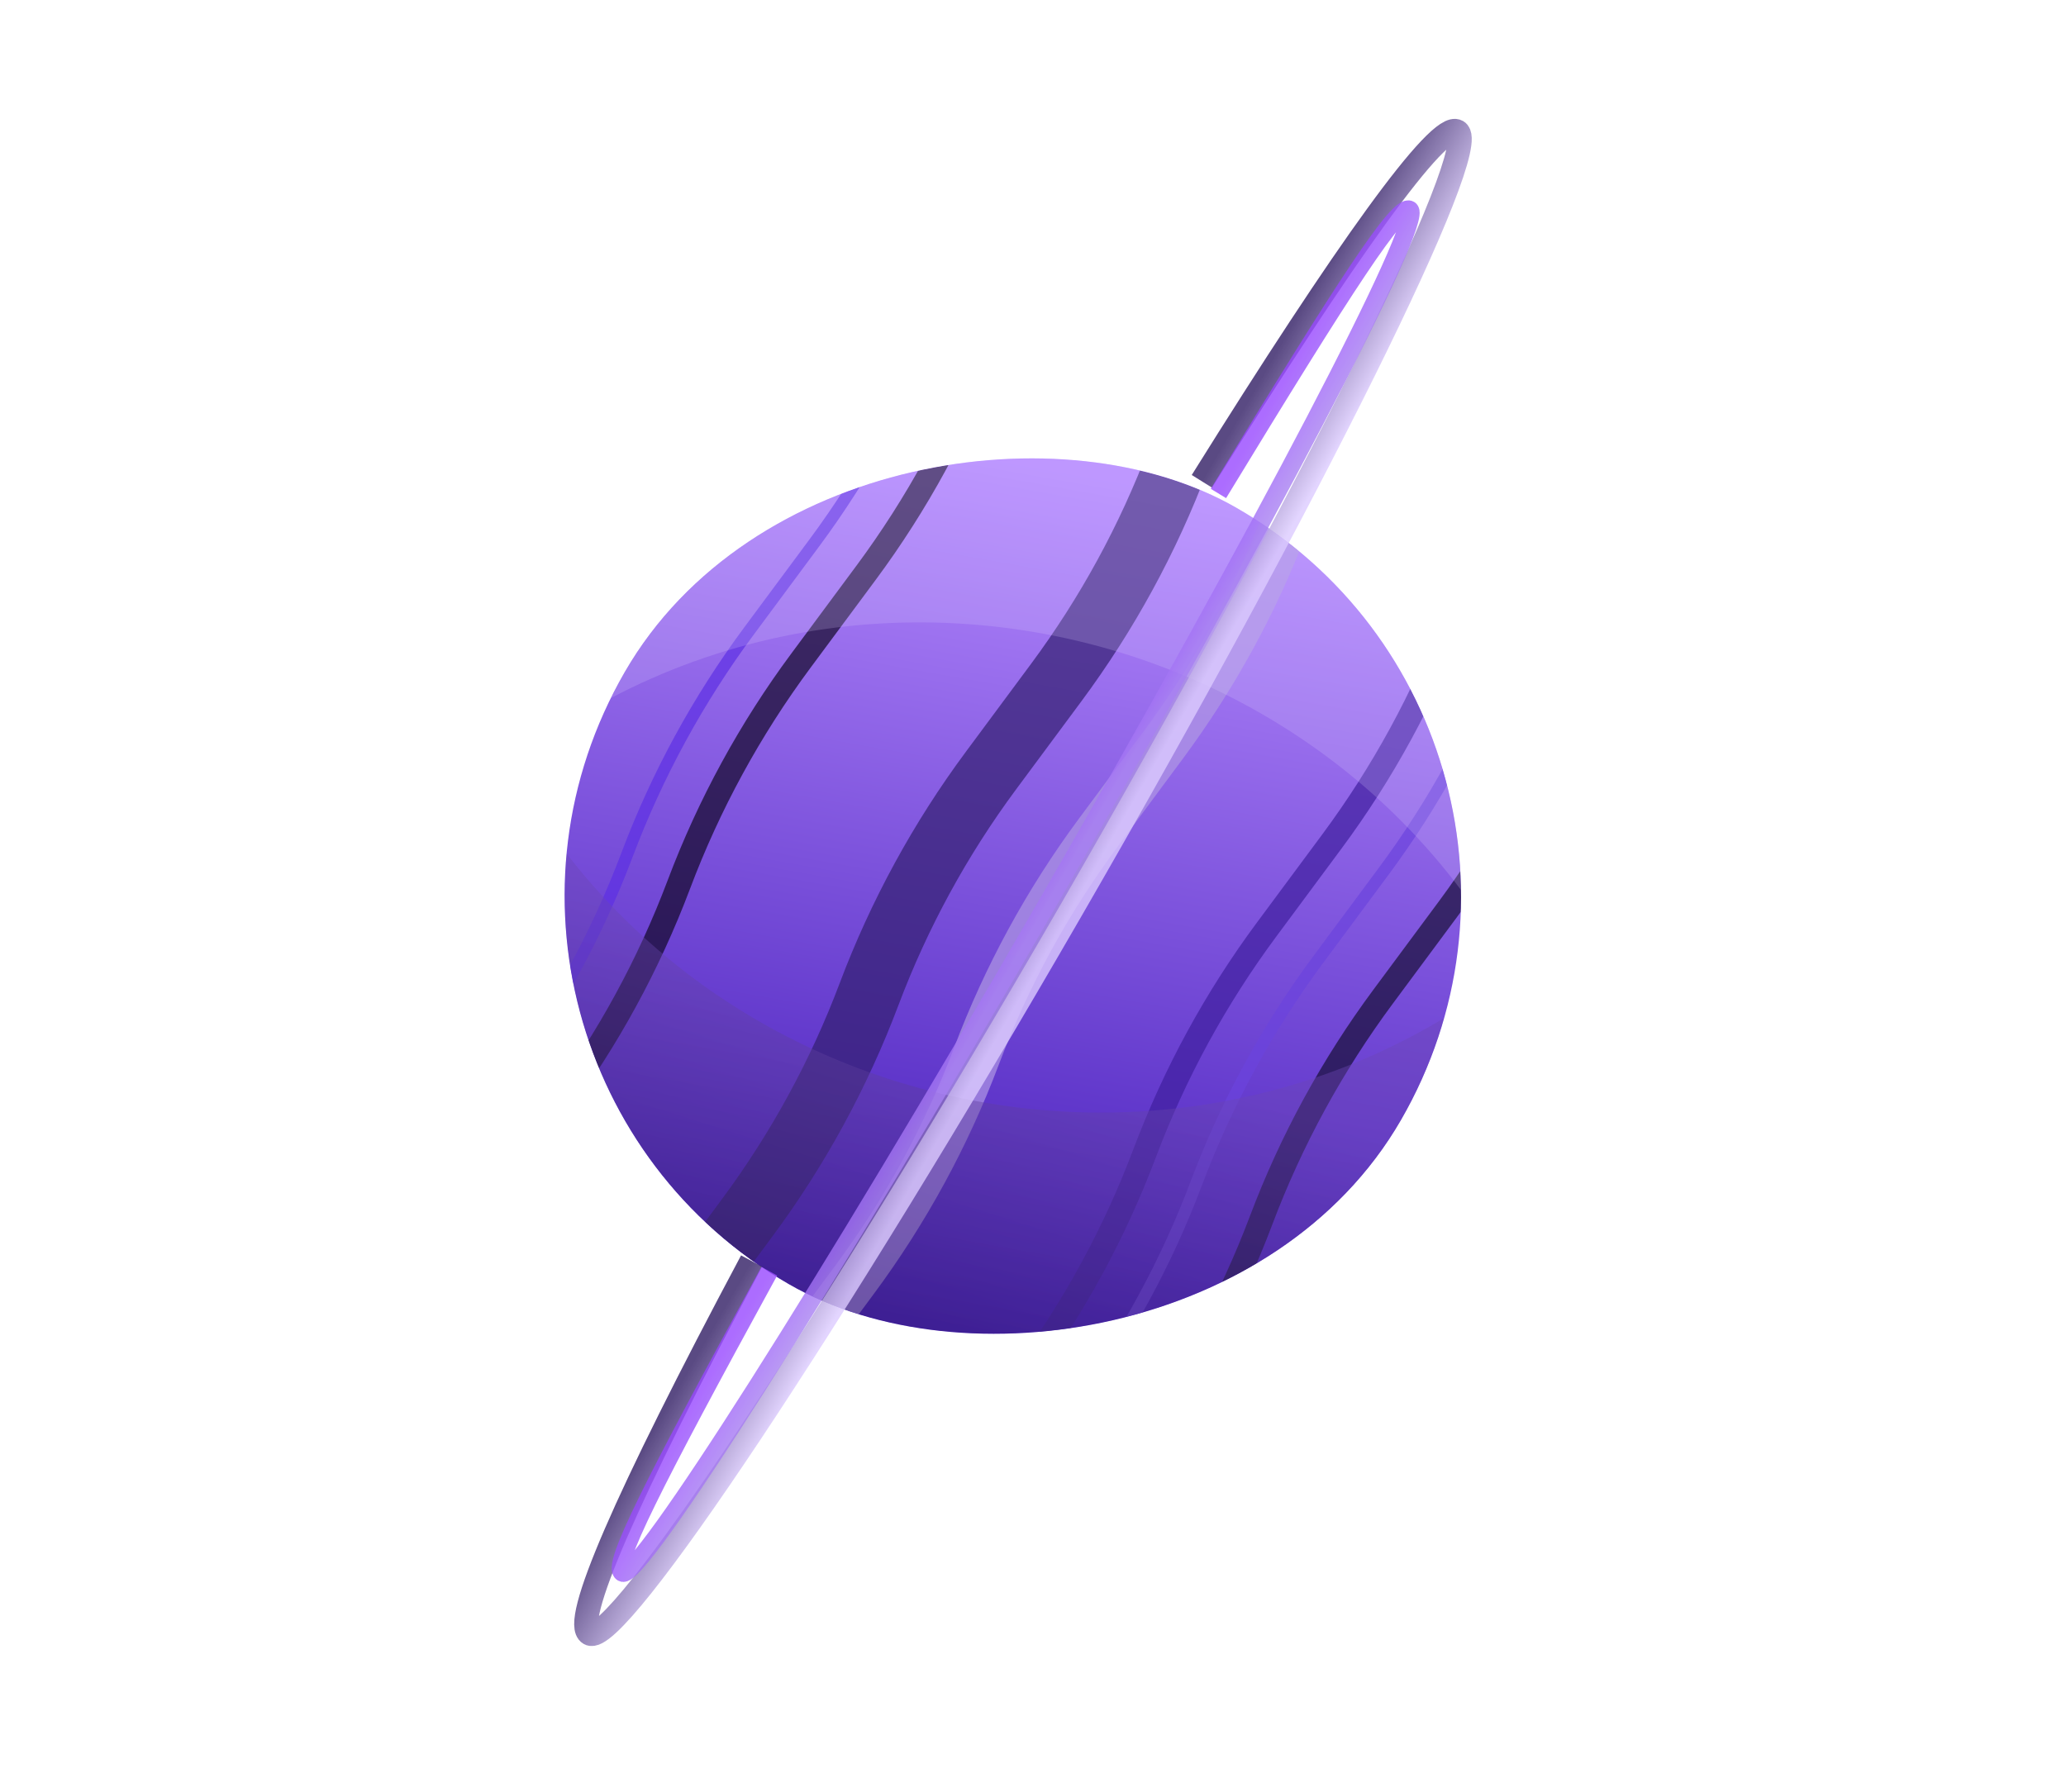 <svg width="1383" height="1200" viewBox="0 0 1383 1200" fill="none" xmlns="http://www.w3.org/2000/svg">
<g filter="url(#filter0_d_3_895)">
<g clip-path="url(#clip0_3_895)">
<rect x="268.193" y="709.808" width="600" height="600" rx="300" transform="rotate(-60 268.193 709.808)" fill="url(#paint0_linear_3_895)"/>
<g filter="url(#filter1_f_3_895)">
<path opacity="0.7" d="M182.444 1011.33L199.883 965.046C228.612 888.8 267.797 816.917 316.314 751.459L338.153 721.995C372.182 676.084 399.665 625.668 419.814 572.192V572.192C439.964 518.715 467.447 468.299 501.475 422.389L545.153 363.46C579.182 317.55 606.665 267.133 626.814 213.657V213.657C646.964 160.181 674.447 109.764 708.475 63.854L773.992 -24.539C793.532 -50.901 809.313 -79.851 820.883 -110.557V-110.557C849.612 -186.803 888.797 -258.686 937.314 -324.145L959.153 -353.609C993.182 -399.519 1020.67 -449.936 1040.81 -503.412C1060.96 -556.888 1088.45 -607.305 1122.48 -653.215L1166.15 -712.144C1200.18 -758.054 1227.67 -808.47 1247.81 -861.947C1267.96 -915.423 1295.45 -965.839 1329.48 -1011.75L1424.44 -1139.88" stroke="#5D2FE4" stroke-width="8"/>
<path opacity="0.7" d="M217.085 1031.33L234.524 985.046C263.253 908.8 302.438 836.917 350.955 771.459L372.794 741.995C406.823 696.084 434.306 645.668 454.455 592.192V592.192C474.605 538.715 502.088 488.299 536.116 442.389L579.794 383.46C613.823 337.55 641.306 287.133 661.455 233.657V233.657C681.605 180.181 709.088 129.764 743.116 83.854L808.633 -4.539C828.173 -30.901 843.954 -59.851 855.524 -90.558V-90.558C884.253 -166.803 923.438 -238.686 971.955 -304.145L993.794 -333.609C1027.82 -379.519 1055.31 -429.936 1075.46 -483.412C1095.6 -536.888 1123.09 -587.305 1157.12 -633.215L1200.79 -692.144C1234.82 -738.054 1262.31 -788.47 1282.46 -841.947C1302.6 -895.423 1330.09 -945.839 1364.12 -991.75L1459.08 -1119.88" stroke="#120827" stroke-width="16"/>
<path opacity="0.7" d="M416.271 1146.33L433.71 1100.05C462.438 1023.8 501.624 951.917 550.141 886.459L571.98 856.995C606.009 811.084 633.492 760.668 653.641 707.192V707.192C673.791 653.715 701.274 603.299 735.302 557.389L778.98 498.46C813.009 452.55 840.492 402.133 860.641 348.657V348.657C880.791 295.181 908.274 244.764 942.302 198.854L1007.82 110.461C1027.36 84.099 1043.14 55.149 1054.71 24.442V24.442C1083.44 -51.803 1122.62 -123.686 1171.14 -189.145L1192.98 -218.609C1227.01 -264.519 1254.49 -314.936 1274.64 -368.412C1294.79 -421.888 1322.27 -472.305 1356.3 -518.215L1399.98 -577.144C1434.01 -623.054 1461.49 -673.47 1481.64 -726.947C1501.79 -780.423 1529.27 -830.839 1563.3 -876.75L1658.27 -1004.88" stroke="#B098E4" stroke-width="32"/>
<path opacity="0.7" d="M344.39 1104.83L361.83 1058.55C390.558 982.3 429.744 910.417 478.261 844.959L500.1 815.495C534.128 769.584 561.612 719.168 581.761 665.692V665.692C601.91 612.215 629.394 561.799 663.422 515.889L707.1 456.96C741.128 411.05 768.612 360.633 788.761 307.157V307.157C808.91 253.681 836.394 203.264 870.422 157.354L935.939 68.961C955.478 42.599 971.26 13.649 982.83 -17.058V-17.058C1011.56 -93.303 1050.74 -165.186 1099.26 -230.645L1121.1 -260.109C1155.13 -306.019 1182.61 -356.436 1202.76 -409.912C1222.91 -463.388 1250.39 -513.805 1284.42 -559.715L1328.1 -618.644C1362.13 -664.554 1389.61 -714.97 1409.76 -768.447C1429.91 -821.923 1457.39 -872.339 1491.42 -918.25L1586.39 -1046.38" stroke="#331E6F" stroke-width="42"/>
<path opacity="0.7" d="M563.495 1231.33L580.934 1185.05C609.663 1108.8 648.848 1036.92 697.365 971.459L719.204 941.995C753.233 896.084 780.716 845.668 800.866 792.192V792.192C821.015 738.715 848.498 688.299 882.527 642.389L926.204 583.46C960.233 537.55 987.716 487.133 1007.87 433.657V433.657C1028.01 380.181 1055.5 329.764 1089.53 283.854L1155.04 195.461C1174.58 169.099 1190.36 140.149 1201.93 109.443V109.443C1230.66 33.197 1269.85 -38.686 1318.37 -104.145L1340.2 -133.609C1374.23 -179.519 1401.72 -229.936 1421.87 -283.412C1442.01 -336.888 1469.5 -387.305 1503.53 -433.215L1547.2 -492.144C1581.23 -538.054 1608.72 -588.47 1628.87 -641.947C1649.01 -695.423 1676.5 -745.839 1710.53 -791.75L1805.49 -919.878" stroke="#6C44DD" stroke-width="8"/>
<path opacity="0.7" d="M606.796 1256.33L624.235 1210.05C652.964 1133.8 692.149 1061.92 740.667 996.459L762.506 966.995C796.534 921.084 824.017 870.668 844.167 817.192V817.192C864.316 763.715 891.799 713.299 925.828 667.389L969.506 608.46C1003.53 562.55 1031.02 512.133 1051.17 458.657V458.657C1071.32 405.181 1098.8 354.764 1132.83 308.854L1198.34 220.461C1217.88 194.099 1233.67 165.149 1245.24 134.443V134.443C1273.96 58.197 1313.15 -13.686 1361.67 -79.145L1383.51 -108.609C1417.53 -154.519 1445.02 -204.936 1465.17 -258.412C1485.32 -311.888 1512.8 -362.305 1546.83 -408.215L1590.51 -467.144C1624.53 -513.054 1652.02 -563.47 1672.17 -616.947C1692.32 -670.423 1719.8 -720.839 1753.83 -766.75L1848.8 -894.878" stroke="#180F37" stroke-width="16"/>
<path opacity="0.7" d="M528.854 1211.33L546.293 1165.05C575.022 1088.8 614.207 1016.92 662.724 951.459L684.563 921.995C718.592 876.084 746.075 825.668 766.225 772.192V772.192C786.374 718.715 813.857 668.299 847.886 622.389L891.563 563.46C925.592 517.55 953.075 467.133 973.225 413.657V413.657C993.374 360.181 1020.86 309.764 1054.89 263.854L1120.4 175.461C1139.94 149.099 1155.72 120.149 1167.29 89.442V89.442C1196.02 13.197 1235.21 -58.686 1283.72 -124.145L1305.56 -153.609C1339.59 -199.519 1367.08 -249.936 1387.22 -303.412C1407.37 -356.888 1434.86 -407.305 1468.89 -453.215L1512.56 -512.144C1546.59 -558.054 1574.08 -608.47 1594.22 -661.947C1614.37 -715.423 1641.86 -765.839 1675.89 -811.75L1770.85 -939.878" stroke="#401F9E" stroke-width="16"/>
</g>
<g filter="url(#filter2_f_3_895)">
<path d="M304.455 425.686C410.431 773.453 863.529 858.815 1088.79 573.452L1161.01 481.958L553.103 1311.22L304.455 425.686Z" fill="url(#paint1_linear_3_895)" fill-opacity="0.4"/>
</g>
<g opacity="0.2" filter="url(#filter3_f_3_895)">
<path d="M1055.72 763.004C971.433 409.352 524.476 296.152 282.014 567.049L204.275 653.905L862.268 -136.207L1055.72 763.004Z" fill="#DDCDFF"/>
</g>
</g>
</g>
<g opacity="0.8" filter="url(#filter4_f_3_895)">
<path d="M804.551 322.285C901.026 167.651 963.242 80.949 975.434 87.988C993.099 98.187 877.423 331.618 717.063 609.37C556.702 887.122 412.384 1104.02 394.718 1093.82C382.527 1086.78 417.463 1005.21 503.142 844.341" stroke="url(#paint2_linear_3_895)" stroke-width="16"/>
</g>
<g opacity="0.8" filter="url(#filter5_f_3_895)">
<path d="M815.635 330.425C901.548 189.162 936.237 136.126 943.613 140.384C954.302 146.555 845.002 355.879 699.484 607.922C553.967 859.965 427.338 1059.28 416.649 1053.11C409.273 1048.85 435.599 996.21 514.98 851.176" stroke="url(#paint3_linear_3_895)" stroke-width="12"/>
</g>
<defs>
<filter id="filter0_d_3_895" x="188.193" y="110.192" width="979.615" height="979.615" filterUnits="userSpaceOnUse" color-interpolation-filters="sRGB">
<feFlood flood-opacity="0" result="BackgroundImageFix"/>
<feColorMatrix in="SourceAlpha" type="matrix" values="0 0 0 0 0 0 0 0 0 0 0 0 0 0 0 0 0 0 127 0" result="hardAlpha"/>
<feOffset/>
<feGaussianBlur stdDeviation="40"/>
<feComposite in2="hardAlpha" operator="out"/>
<feColorMatrix type="matrix" values="0 0 0 0 0.125 0 0 0 0 0.061 0 0 0 0 0.246 0 0 0 1 0"/>
<feBlend mode="normal" in2="BackgroundImageFix" result="effect1_dropShadow_3_895"/>
<feBlend mode="normal" in="SourceGraphic" in2="effect1_dropShadow_3_895" result="shape"/>
</filter>
<filter id="filter1_f_3_895" x="162.701" y="-1158.26" width="1708.52" height="2433.41" filterUnits="userSpaceOnUse" color-interpolation-filters="sRGB">
<feFlood flood-opacity="0" result="BackgroundImageFix"/>
<feBlend mode="normal" in="SourceGraphic" in2="BackgroundImageFix" result="shape"/>
<feGaussianBlur stdDeviation="8" result="effect1_foregroundBlur_3_895"/>
</filter>
<filter id="filter2_f_3_895" x="264.455" y="385.686" width="936.555" height="965.537" filterUnits="userSpaceOnUse" color-interpolation-filters="sRGB">
<feFlood flood-opacity="0" result="BackgroundImageFix"/>
<feBlend mode="normal" in="SourceGraphic" in2="BackgroundImageFix" result="shape"/>
<feGaussianBlur stdDeviation="20" result="effect1_foregroundBlur_3_895"/>
</filter>
<filter id="filter3_f_3_895" x="154.275" y="-186.207" width="951.44" height="999.211" filterUnits="userSpaceOnUse" color-interpolation-filters="sRGB">
<feFlood flood-opacity="0" result="BackgroundImageFix"/>
<feBlend mode="normal" in="SourceGraphic" in2="BackgroundImageFix" result="shape"/>
<feGaussianBlur stdDeviation="25" result="effect1_foregroundBlur_3_895"/>
</filter>
<filter id="filter4_f_3_895" x="374.361" y="69.592" width="620.855" height="1042.58" filterUnits="userSpaceOnUse" color-interpolation-filters="sRGB">
<feFlood flood-opacity="0" result="BackgroundImageFix"/>
<feBlend mode="normal" in="SourceGraphic" in2="BackgroundImageFix" result="shape"/>
<feGaussianBlur stdDeviation="5" result="effect1_foregroundBlur_3_895"/>
</filter>
<filter id="filter5_f_3_895" x="399.465" y="124.15" width="560.87" height="945.103" filterUnits="userSpaceOnUse" color-interpolation-filters="sRGB">
<feFlood flood-opacity="0" result="BackgroundImageFix"/>
<feBlend mode="normal" in="SourceGraphic" in2="BackgroundImageFix" result="shape"/>
<feGaussianBlur stdDeviation="5" result="effect1_foregroundBlur_3_895"/>
</filter>
<linearGradient id="paint0_linear_3_895" x1="821.193" y1="865.308" x2="268.193" y2="1065.31" gradientUnits="userSpaceOnUse">
<stop stop-color="#B68AFF"/>
<stop offset="1" stop-color="#3E16B6"/>
</linearGradient>
<linearGradient id="paint1_linear_3_895" x1="606.37" y1="976.068" x2="696.308" y2="691.079" gradientUnits="userSpaceOnUse">
<stop stop-color="#281E3C"/>
<stop offset="1" stop-color="#6B47B4"/>
</linearGradient>
<linearGradient id="paint2_linear_3_895" x1="658.368" y1="575.482" x2="717.063" y2="609.37" gradientUnits="userSpaceOnUse">
<stop stop-color="#311D64"/>
<stop offset="1" stop-color="#DCCBFF"/>
</linearGradient>
<linearGradient id="paint3_linear_3_895" x1="666.438" y1="588.843" x2="699.484" y2="607.922" gradientUnits="userSpaceOnUse">
<stop stop-color="#9747FF"/>
<stop offset="1" stop-color="#A77FF2"/>
</linearGradient>
<clipPath id="clip0_3_895">
<rect x="268.193" y="709.808" width="600" height="600" rx="300" transform="rotate(-60 268.193 709.808)" fill="white"/>
</clipPath>
</defs>
</svg>
